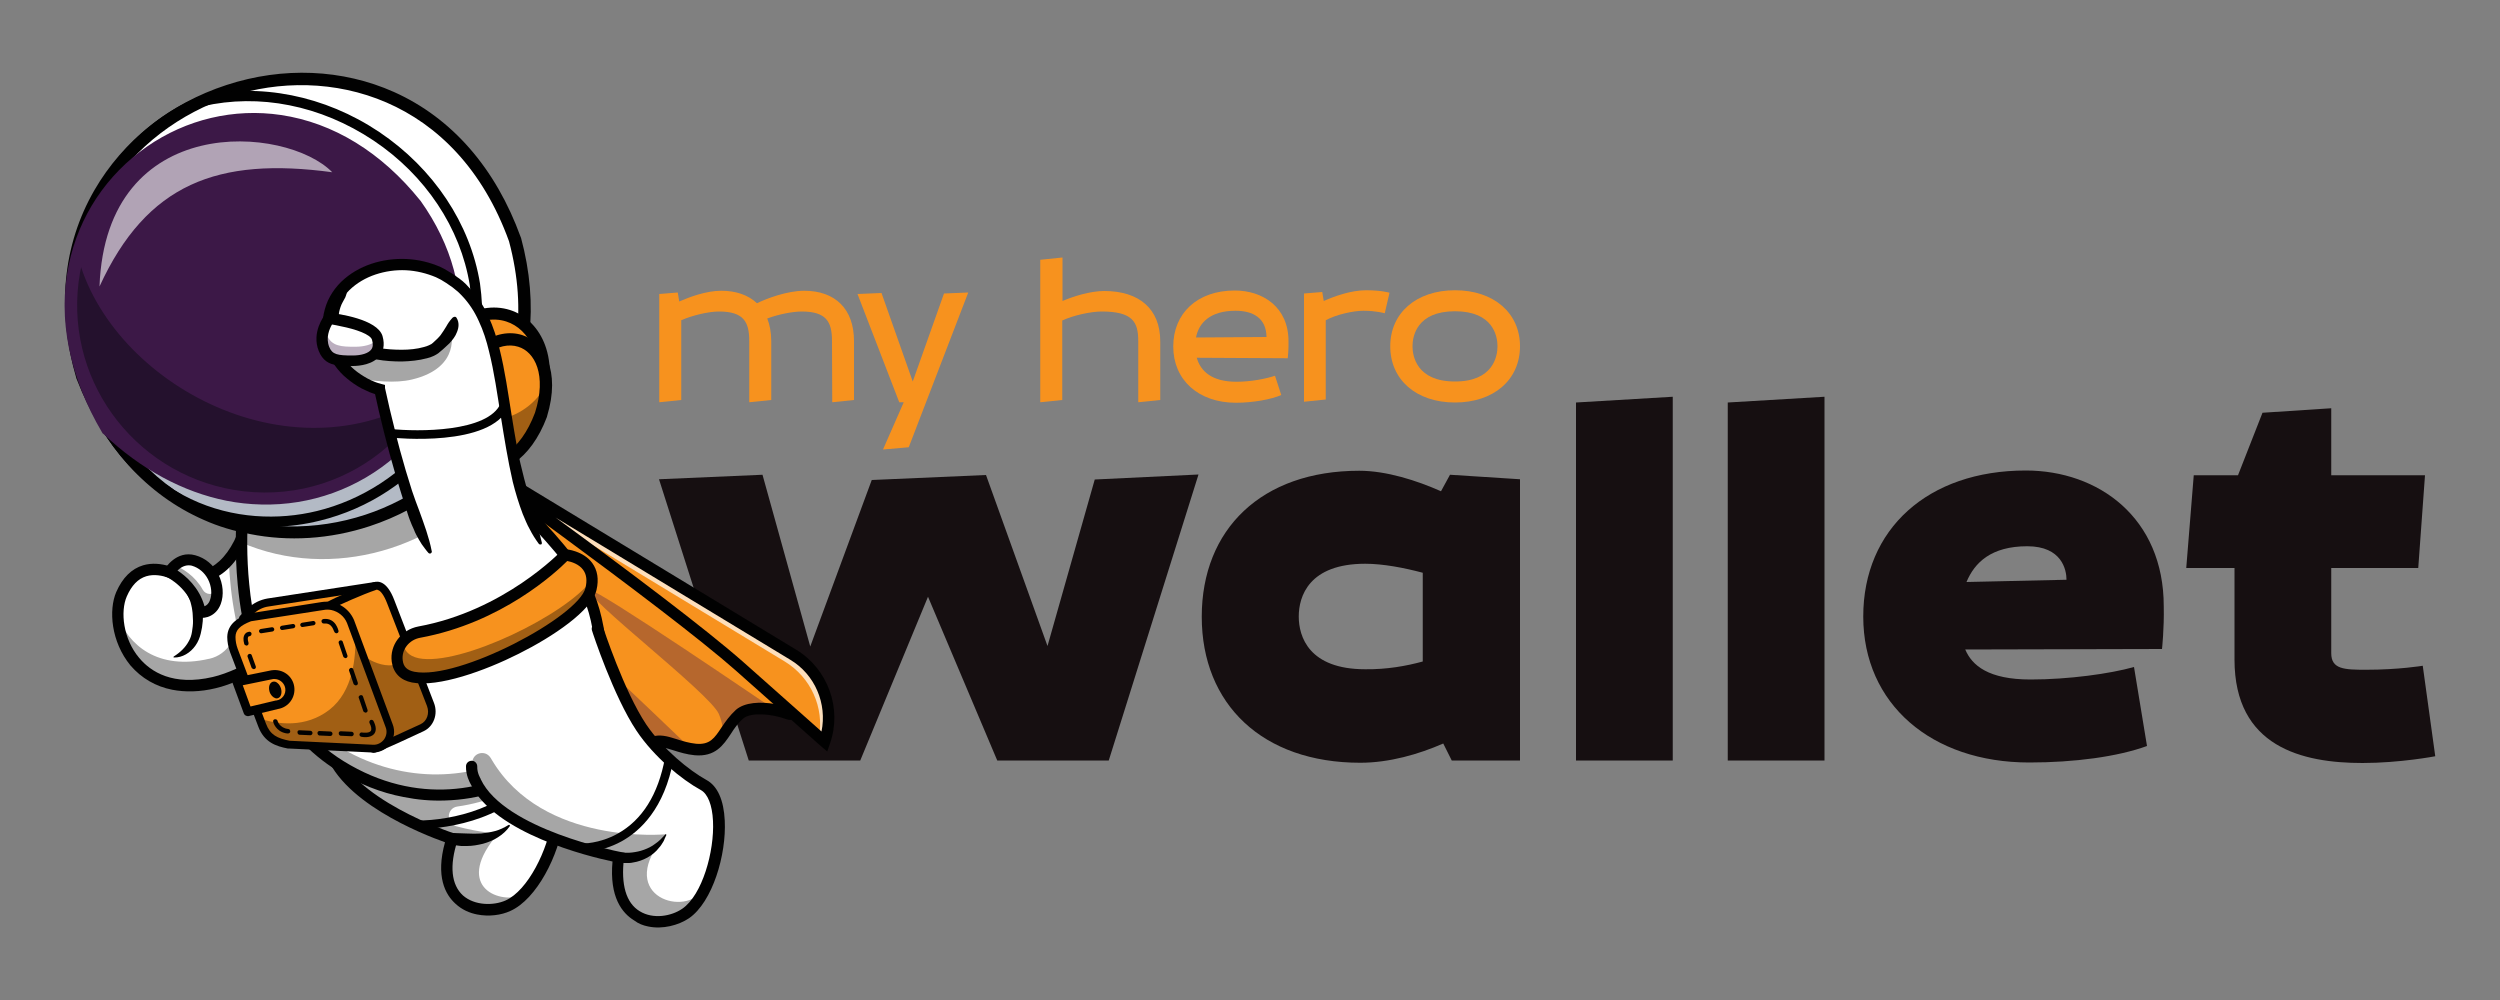 <?xml version="1.0" encoding="utf-8"?>
<!-- Generator: Adobe Illustrator 26.2.1, SVG Export Plug-In . SVG Version: 6.00 Build 0)  -->
<svg version="1.1" id="Layer_1" xmlns="http://www.w3.org/2000/svg" xmlns:xlink="http://www.w3.org/1999/xlink" x="0px" y="0px"
	 viewBox="0 0 1000 400" style="enable-background:new 0 0 1000 400;" xml:space="preserve">
<rect x="0" y="0" width="1000" height="400" fill="#808080" stroke="none"/>
<style type="text/css">
	.st0{fill:#F7921E;}
	.st1{fill:url(#SVGID_1_);}
	.st2{fill:url(#SVGID_00000085252828839634273020000004537140850622944648_);}
	.st3{fill:url(#SVGID_00000157310562415320970670000017874271873043973038_);}
	.st4{fill:url(#SVGID_00000170275438275970398950000001568853839134984101_);}
	.st5{fill:url(#SVGID_00000066488237308670501150000004892989513977325976_);}
	.st6{fill:url(#SVGID_00000030482871628725054720000004740289975696358843_);}
	.st7{opacity:0.35;}
	.st8{fill:#3C1847;}
	.st9{fill:#010101;}
	.st10{opacity:0.7;}
	.st11{fill:#FFFFFF;}
	.st12{fill:#253959;}
	.st13{fill:#24112D;}
	.st14{opacity:0.6;}
</style>
<g>
	<g>
		<g>
			<g>
				<path class="st0" d="M416.2,103.9l8.8-0.9v17.4c4.2-1.8,11-4,16.7-4c14,0,22.4,7.2,22.4,20.1V160l-8.8,0.9v-24.5
					c0-7.5-2.1-11.8-14.6-11.8c-4.3,0-11.3,1.5-15.8,3.6V160l-8.8,0.9V103.9z"/>
				<path class="st0" d="M515.1,143.3l-36.4-0.2c1.5,5.3,5.9,9.6,15.9,9.6c5.8,0,11.8-1.2,15.4-2.4l2.5,7.7
					c-3.8,1.7-11.2,3.1-18.1,3.1c-15,0-25.1-9.1-25.1-22.5c0-13.3,9.6-22.4,24.6-22.4c11.2,0,21.5,6.6,21.5,20.3
					C515.5,139.7,515.1,143.3,515.1,143.3z M478.4,135l28.2-0.2c-0.1-7.6-5.4-10.5-12.4-10.5C484,124.3,479.5,129.2,478.4,135z"/>
				<path class="st0" d="M555.8,117.1l-1.9,8.2c0,0-3.5-1-8.5-1c-4.2,0-11.2,1.6-15.1,3.8v31.7l-8.7,0.9v-43.3l7.3-0.6l0.6,3.6
					c4-1.8,10.8-4.3,16.9-4.3C552.7,116.1,555.8,117.1,555.8,117.1z"/>
				<path class="st0" d="M556.1,138.5c0-13.3,10.4-22.4,25.9-22.4c15.5,0,26,9.1,26,22.4c0,13.4-10.5,22.5-26,22.5
					C566.5,161,556.1,151.9,556.1,138.5z M565,138.5c0,4,1.7,14.1,17,14.1s17-10.1,17-14.1c0-4-1.7-14-17-14S565,134.5,565,138.5z"
					/>
			</g>
			<g>
				<path class="st0" d="M332.8,136.4c0-7.5-2.1-11.8-12.1-11.8c-3.6,0-9.3,1.1-13.8,2.8c1,2.5,1.6,5.6,1.6,9V160l-8.8,0.9v-24.5
					c0-7.5-2.1-11.8-12.1-11.8c-4.1,0-10.6,1.5-15.1,3.5V160l-8.8,0.9v-43.3l7.4-0.6l0.6,3.6c4.1-1.8,10.8-4.3,16.8-4.3
					c5.9,0,10.8,1.7,14.3,5c3.8-1.9,12.1-5,18.9-5c12.3,0,19.9,7.2,19.9,20.1V160l-8.7,0.9L332.8,136.4z"/>
				<path class="st0" d="M387.3,117l-23.8,61.9l-10.3,0.9l8.3-18.9h-1.8l-16.7-43.3l9.6-0.4l12.5,35.4l12.5-35.2L387.3,117z"/>
			</g>
		</g>
		<g>
			<radialGradient id="SVGID_1_" cx="371.499" cy="247.004" r="86.337" gradientUnits="userSpaceOnUse">
				<stop  offset="0.574" style="stop-color:#160F11"/>
				<stop  offset="0.798" style="stop-color:#160F11"/>
				<stop  offset="1" style="stop-color:#160F11"/>
			</radialGradient>
			<path class="st1" d="M479.4,189.8l-35.9,114.4h-44.6l-27.7-65.5l-27.1,65.5h-44.6l-35.9-112.5l41.4-1.8l19.1,68.7l24.6-66.6
				l45.7-2l24.6,68.4l18.9-66.6L479.4,189.8z"/>
			
				<radialGradient id="SVGID_00000077295793842449917480000010002137671725780112_" cx="544.335" cy="246.663" r="61.102" gradientUnits="userSpaceOnUse">
				<stop  offset="0.574" style="stop-color:#160F11"/>
				<stop  offset="0.798" style="stop-color:#160F11"/>
				<stop  offset="1" style="stop-color:#160F11"/>
			</radialGradient>
			<path style="fill:url(#SVGID_00000077295793842449917480000010002137671725780112_);" d="M577.3,297.4
				c-9.8,4.3-21.6,7.7-33.2,7.7c-39.1,0-63.4-23.4-63.4-58.4s23.9-58.4,63-58.4c10.9,0,23,3.9,32.7,8.2l3.6-6.6l28,1.8v112.5h-27.3
				L577.3,297.4z M569.1,264.6v-35.5c-7.5-2-15.9-3.6-23-3.6c-22.5,0-26.6,13-26.6,21.1s4.1,21.1,26.6,21.1
				C554.8,267.8,562.5,266.4,569.1,264.6z"/>
			
				<radialGradient id="SVGID_00000153680278485035876320000015536725646872599735_" cx="649.714" cy="231.446" r="53.219" gradientUnits="userSpaceOnUse">
				<stop  offset="0.574" style="stop-color:#160F11"/>
				<stop  offset="0.798" style="stop-color:#160F11"/>
				<stop  offset="1" style="stop-color:#160F11"/>
			</radialGradient>
			<path style="fill:url(#SVGID_00000153680278485035876320000015536725646872599735_);" d="M630.4,161l38.7-2.3v145.5h-38.7V161z"
				/>
			
				<radialGradient id="SVGID_00000074430959968734851390000014477861103243842733_" cx="710.418" cy="231.446" r="53.219" gradientUnits="userSpaceOnUse">
				<stop  offset="0.574" style="stop-color:#160F11"/>
				<stop  offset="0.798" style="stop-color:#160F11"/>
				<stop  offset="1" style="stop-color:#160F11"/>
			</radialGradient>
			<path style="fill:url(#SVGID_00000074430959968734851390000014477861103243842733_);" d="M691.1,161l38.7-2.3v145.5h-38.7V161z"
				/>
			
				<radialGradient id="SVGID_00000173160616303487829450000006190239802235958693_" cx="805.567" cy="246.663" r="59.29" gradientUnits="userSpaceOnUse">
				<stop  offset="0.574" style="stop-color:#160F11"/>
				<stop  offset="0.798" style="stop-color:#160F11"/>
				<stop  offset="1" style="stop-color:#160F11"/>
			</radialGradient>
			<path style="fill:url(#SVGID_00000173160616303487829450000006190239802235958693_);" d="M864.8,259.6l-78.7,0.2
				c2.7,6.4,9.3,12,26.1,12c15.2,0,31.8-2.3,41.4-5l5.2,31.6c-11.8,4.3-29.1,6.6-47.1,6.6c-39.1,0-66.4-23.4-66.4-58.4
				s25.9-58.4,65-58.4c29.1,0,55.2,18.9,55.2,54.3C865.7,251.4,864.8,259.6,864.8,259.6z M786.6,232.8l40-0.9
				c0-3.9-1.8-13.4-15.7-13.4C796.4,218.5,789.8,225.1,786.6,232.8z"/>
			
				<radialGradient id="SVGID_00000172403316704709903750000007159133560677664179_" cx="924.292" cy="234.159" r="61.283" gradientUnits="userSpaceOnUse">
				<stop  offset="0.574" style="stop-color:#160F11"/>
				<stop  offset="0.798" style="stop-color:#160F11"/>
				<stop  offset="1" style="stop-color:#160F11"/>
			</radialGradient>
			<path style="fill:url(#SVGID_00000172403316704709903750000007159133560677664179_);" d="M895.2,190.1l9.8-25l27.5-1.8v26.8H970
				l-2.7,37.1h-34.8v34.1c0,6.4,5.2,6.6,13.9,6.6c13.2,0,22.7-1.6,22.7-1.6l5,36.2c0,0-14.1,2.7-29.1,2.7
				c-24.1,0-51.2-6.4-51.2-41.4v-36.6h-19.3l3-37.1H895.2z"/>
		</g>
	</g>
	<g>
		<g>
			<g>
				<path class="st0" d="M315.5,285.5c-1.7-0.6-3.5-1.1-5.4-1.5l0,0c-5.4-1-11.2-0.9-14.2,1.6c-3.1,2.7-4.9,6-6.9,8.8
					c-2.4,3.3-5.1,5.8-10.8,5.3c-0.6-0.1-1.2-0.1-1.8-0.2c-8.6-1.4-14.8-7.1-18.9,2l-19.9-38.8l-34.4-66.9l84.5,57.2l28,31.5
					C316.5,285.3,316.4,285.8,315.5,285.5z"/>
			</g>
		</g>
		<g class="st7">
			<g>
				<path class="st8" d="M310.1,284c-5.4-1-11.2-0.9-14.2,1.6c-3.1,2.7-4.9,6-6.9,8.8c0.3-2.3,0.1-5.2-1.5-8.9
					c-3.9-8.5-54.6-47.1-51.3-49.3C238.3,235,309,283.3,310.1,284z"/>
			</g>
		</g>
		<g class="st7">
			<g>
				<path class="st8" d="M276.4,299.5c-8.6-1.4-14.8-7.1-18.9,2l-19.9-38.8C253.7,277.7,271.8,295.1,276.4,299.5z"/>
			</g>
		</g>
		<g>
			<g>
				<path class="st8" d="M202.6,195.1l85.3,57.8l28,31.5c0.5,0.4,0.7,0.8,0.6,1.1c-0.1,0.2-0.4,0.4-1,0.1
					c-6.5-2.4-15.5-3.2-19.3,0.1c-2.3,2-3.9,4.3-5.4,6.6c-2.9,4.4-5.5,8.2-12.5,7.6c-3-0.2-5.7-1.1-8.1-1.9c-5.4-1.7-9.4-3-12.3,3.5
					l-0.2,0.5L202.6,195.1z M270.2,297.7c2.4,0.8,5.1,1.6,8,1.9c6.8,0.5,9.2-3.1,12.1-7.4c1.5-2.3,3.1-4.6,5.5-6.7
					c3.9-3.4,13.1-2.6,19.8-0.2c0.1,0,0.2,0.1,0.3,0.1c0.1,0,0.1,0,0.2,0c0-0.1-0.1-0.3-0.5-0.5l-28-31.5l-83.7-56.7L257.5,301
					c2.2-4.6,5.1-5.2,8.5-4.5C267.3,296.7,268.7,297.2,270.2,297.7z"/>
			</g>
		</g>
		<g>
			<g>
				<path class="st9" d="M197.1,189l91.9,62.3l0.2,0.2l28,31.6c1.5,1.3,1.4,2.7,0.9,3.6c-0.5,0.9-1.7,1.7-3.5,1
					c-5.9-2.2-14.2-2.9-17.3-0.3c-2.1,1.8-3.6,4-5,6.2c-3,4.5-6.2,9.2-14.4,8.5c-3.2-0.3-6.1-1.2-8.6-2c-5.8-1.8-7.7-2.2-9.8,2.4
					l-1.9,4.3L197.1,189z M270.8,295.7c2.4,0.8,4.9,1.5,7.6,1.8c5.6,0.5,7.4-2.3,10.2-6.5c1.5-2.3,3.3-4.8,5.8-7.1
					c3.5-3,9.7-3.3,15.5-2.3l-23.8-26.8l-76.8-52.1l48.4,94.2c2.6-2.9,5.7-3,8.8-2.4C268,294.8,269.4,295.3,270.8,295.7z
					 M315.7,284.6L315.7,284.6L315.7,284.6z"/>
			</g>
		</g>
		<g>
			<g>
				<path class="st0" d="M175.9,176.1l141.4,85.7c11.9,7.2,17.1,21.7,12.5,34.8v0c0,0-19.5-17.4-34-30.2
					C267.5,241.5,175.9,176.1,175.9,176.1z"/>
			</g>
		</g>
		<g class="st10">
			<g>
				<path class="st11" d="M329.8,296.7c0,0-0.8-0.7-2.2-1.9c2.1-11.8-3.2-23.8-13.7-30.2l-97.5-59.1c-22.1-16.2-39.8-28.8-40.5-29.3
					l141.4,85.7C329.2,269.1,334.4,283.6,329.8,296.7z"/>
			</g>
		</g>
		<g>
			<g>
				<path class="st9" d="M328.3,298.4c-0.2-0.2-19.7-17.5-34-30.2c-27.9-24.7-118.8-89.6-119.7-90.2l2.5-3.8l141.4,85.7
					c12.7,7.7,18.4,23.5,13.5,37.5l-1.1,3.2L328.3,298.4z M297.3,264.8c11.1,9.9,25.4,22.5,31.3,27.8c2.3-11.1-2.6-22.8-12.5-28.7
					l-93.9-56.9C249.8,227.1,282.4,251.6,297.3,264.8z"/>
			</g>
		</g>
		<g>
			<g>
				<path class="st11" d="M203.2,362.4c-10.7,4.8-30.9-0.1-22.3-26.8c0,0-19.2-6.2-33.7-17.1c-7.2-5.4-13.3-12-15.3-19.6l55.4-55.4
					c0,0,5.8,27.6,12.3,42.7c3.7,8.6,10,17.1,15.8,22.9c1.6,1.6,3.1,3,4.5,4.1C229.9,321.2,217.8,355.9,203.2,362.4z"/>
			</g>
		</g>
		<g class="st7">
			<g>
				<path class="st9" d="M209.1,358.2c-1.9,1.8-3.8,3.3-5.8,4.1c-10.7,4.8-30.9-0.1-22.3-26.8c0,0-19.2-6.2-33.7-17.1l0,0
					c-1.4-1.1-2.8-2.2-4.2-3.4c-0.2-0.2-0.5-0.4-0.7-0.7c-1.9-1.7-3.6-3.6-5.2-5.5c-0.1-0.2-0.2-0.3-0.4-0.5c-0.5-0.7-1-1.4-1.5-2.1
					c-0.1-0.2-0.3-0.4-0.4-0.6c-0.3-0.4-0.5-0.9-0.8-1.3c-0.1-0.2-0.2-0.4-0.3-0.6c-0.2-0.5-0.5-0.9-0.7-1.4
					c-0.1-0.2-0.2-0.4-0.3-0.6c-0.1-0.2-0.2-0.5-0.3-0.7c-0.1-0.2-0.2-0.5-0.2-0.7c-0.1-0.2-0.1-0.3-0.2-0.5c0-0.1-0.1-0.2-0.1-0.4
					c-0.1-0.2-0.1-0.4-0.2-0.5l55.4-55.4c0,0,0,0,0,0c0,0,0,0,0,0c0,0,0,0.1,0,0.1c0.1,0.3,0.2,0.9,0.4,1.9
					c1.5,6.7,6.4,28,11.8,40.7c3.7,8.6,10,17.1,15.8,22.9c-9,7-20.1,11.8-32.2,13.5c-4.4,0.6-4.7,6.8-0.5,7.9
					c9.6,2.6,16.8,2.9,16.8,2.9C181.7,353.7,198.2,361.8,209.1,358.2z"/>
			</g>
		</g>
		<g>
			<g>
				<path class="st9" d="M190.9,365.8c4.6,0.9,9.5,0.3,13.2-1.4c10.6-4.7,19.5-22.4,21.3-36.1c1-8.1-0.4-14-4.2-17
					c-6.1-4.9-14.9-15.2-19.6-26.1c-6.4-14.7-12.1-42-12.1-42.3c-0.3-1.2-1.5-2-2.7-1.8c-1.2,0.3-2,1.5-1.8,2.7
					c0.2,1.1,5.9,28,12.4,43.2c5,11.6,14.3,22.5,20.9,27.8c2.4,2,3.4,6.6,2.5,12.9c-1.6,12.1-9.6,28.5-18.6,32.5
					c-4.8,2.1-12.3,2.1-17-2c-4.7-4.3-5.5-11.9-2.2-22l0.7-2.2l-2.2-0.7c-0.4-0.1-41.9-13.8-47.5-35.1c-0.3-1.2-1.6-1.9-2.8-1.6
					c-1.2,0.3-1.9,1.6-1.6,2.8c5.5,21,39.4,34.3,48.4,37.5c-3.8,13.7,0.1,20.9,4.2,24.6C184.8,363.9,187.8,365.2,190.9,365.8z"/>
			</g>
		</g>
		<g>
			<g>
				<path class="st9" d="M166.5,331.6c0.1,0,0.2,0,0.3,0c12.9,0.1,39.6-4.6,48.7-23.2c0.4-0.8,0.1-1.9-0.8-2.3
					c-0.8-0.4-1.9-0.1-2.3,0.8c-7.7,15.8-31.5,21.4-45.6,21.3c-0.9,0-1.7,0.8-1.7,1.7C165.1,330.7,165.7,331.4,166.5,331.6z"/>
			</g>
		</g>
		<g>
			<g>
				<path class="st9" d="M180.3,337.7c1.2,0.3,2.2,0.5,3.3,0.6c0.5,0.1,1.1,0.1,1.6,0.1c0.5,0,1.1,0,1.6,0c2.2,0,4.3-0.4,6.4-0.9
					c2.1-0.6,4.2-1.4,6-2.6c1.9-1.2,3.5-2.7,4.7-4.4c0.1-0.2,0.1-0.4-0.1-0.5c-0.1-0.1-0.3-0.1-0.4,0l0,0c-1.8,1.1-3.5,1.9-5.3,2.4
					c-1.9,0.5-3.7,0.8-5.6,1c-1.9,0.1-3.8,0.1-5.7,0c-1,0-1.9-0.1-2.9-0.1c-0.9,0-1.9-0.1-2.8-0.1l-0.2,0c-1.3,0-2.3,1-2.4,2.2
					C178.7,336.5,179.4,337.4,180.3,337.7z"/>
			</g>
		</g>
		<g>
			<g>
				<path class="st11" d="M100.2,267.3c-5.4,2.8-10.6,4.9-14.5,5.8c-32.6,7.6-42.7-22.3-37-35.4c7.6-17.7,24.5-6.3,24.5-6.3
					c6.9,0.6,13.3-1.6,18.4-7.7c6.3-7.5,10.7-20.8,11.6-41.9c0.2-3.5,0.2-7.1,0.2-11l4.1,9.5l21.3,49
					C133.2,244.4,115.7,259.2,100.2,267.3z"/>
			</g>
		</g>
		<g class="st7">
			<g>
				<path class="st9" d="M129.2,237.6c-0.1,0.3-0.1,0.5-0.2,0.8c0,0,0,0.1,0,0.1c-0.1,0.2-0.1,0.5-0.2,0.7c0,0,0,0.1,0,0.1
					c-0.1,0.2-0.1,0.5-0.2,0.7c-0.1,0.2-0.1,0.4-0.2,0.6c0,0.1-0.1,0.2-0.1,0.3c-0.3,0.7-0.6,1.5-1,2.2c-0.1,0.3-0.3,0.5-0.4,0.8
					c0,0,0,0,0,0c-0.1,0.2-0.2,0.5-0.4,0.7c0,0-0.1,0.1-0.1,0.1c-0.1,0.2-0.3,0.5-0.4,0.7c-0.2,0.3-0.3,0.5-0.5,0.8
					c-0.1,0.1-0.2,0.2-0.2,0.4c-0.2,0.3-0.3,0.5-0.5,0.8c0,0,0,0.1-0.1,0.1c-0.1,0.2-0.2,0.3-0.3,0.5c-0.2,0.3-0.4,0.5-0.6,0.8
					c-0.1,0.2-0.2,0.3-0.4,0.5c-0.4,0.5-0.8,1-1.3,1.6c-0.2,0.2-0.4,0.4-0.6,0.6c-1.2,1.4-2.6,2.7-4,4c-0.2,0.2-0.3,0.3-0.5,0.5
					c-0.2,0.2-0.3,0.3-0.5,0.5c-0.4,0.3-0.7,0.6-1.1,0.9c-0.3,0.3-0.7,0.6-1,0.9c-0.9,0.8-1.9,1.5-2.9,2.2c-0.2,0.1-0.4,0.3-0.6,0.4
					c-2.2,1.6-4.4,3-6.7,4.3c-0.3,0.2-0.6,0.3-0.9,0.5c-0.1,0-0.1,0.1-0.2,0.1c-0.4,0.2-0.8,0.5-1.2,0.7c-0.6,0.3-1.2,0.6-1.8,1
					c-5.4,2.8-10.6,4.9-14.5,5.8c-26.7,6.2-38.3-12.7-38.5-26.9c4.2,11.5,15.9,21.9,36.6,17.1c0,0,0.1,0,0.1,0
					c7.3-1.7,11.8-9,10.4-16.3c-1.6-8-2.4-15.8-2.7-23.2c6.3-7.5,10.7-20.8,11.6-41.9l4.3-1.6l20,45.9l1.3,3.1
					C129.7,232.1,129.8,234.8,129.2,237.6z"/>
			</g>
		</g>
		<g>
			<g>
				<path class="st9" d="M68.9,275.9c5.2,1,11.1,0.9,17.3-0.6c11.8-2.7,33.5-14.6,42-29c3.6-6,4.5-12,2.9-17.6
					c-0.3-1.2-1.6-1.9-2.8-1.6c-1.2,0.3-1.9,1.6-1.6,2.8c1.3,4.4,0.4,9.1-2.5,14c-7.5,12.8-27.8,24.3-39.1,26.9
					c-15.9,3.7-24.8-2.1-29.4-7.6c-6.5-7.7-7.6-18.6-5-24.6c1.9-4.4,4.5-7.1,7.8-8.1c6.3-1.9,13.3,2.7,13.3,2.8l0.5,0.3l0.6,0.1
					c6.9,0.6,13-1.4,18-5.9c10-9.2,15-28.4,14.8-56.9c0-1.3-1-2.3-2.3-2.3c-1.3,0-2.3,1-2.3,2.3c0.2,26.8-4.4,45.3-13.3,53.5
					c-3.9,3.6-8.5,5.2-13.9,4.8c-2-1.2-9.4-5.2-16.6-3.1c-4.7,1.4-8.3,5-10.8,10.7c-3.1,7.2-2.1,19.9,5.7,29.4
					C56.6,271.3,62.3,274.6,68.9,275.9z"/>
			</g>
		</g>
		<g>
			<g>
				<path class="st11" d="M192.3,316.1c-17.4,4.2-37.4,1.9-56.1-9.7c-33.3-20.6-39.7-61.2-39.7-89.5c0-17.8,2.6-30.7,2.6-30.7
					l89.9-33.1c1.4,15.4,5.3,26.6,10.4,35.6c9.7,17.3,23.7,26.6,32.5,42.2c3.1,5.5,5.6,11.7,7,19.3c0.1,0.3,0.1,0.6,0.2,0.8
					c0.4,2.5,0.7,5,0.8,7.4C241.2,286.6,220,309.5,192.3,316.1z"/>
			</g>
		</g>
		<g class="st7">
			<g>
				<path class="st9" d="M136.3,306.4c-24-14.8-34-40-37.7-63.4c4.7,20.9,15,42.1,36.2,55.2c49.7,30.7,109.2-4.2,103.4-52.1
					c0.4,1.6,0.8,3.3,1.1,5.1C248,300.7,187.1,337.8,136.3,306.4z"/>
			</g>
		</g>
		<g>
			<g>
				<path class="st9" d="M135.1,308.4c-22.8-14.1-36.7-39.8-40-74.4c-2.5-25.9,1.7-47.3,1.8-48.2l0.2-1.3l93.9-34.6l0.3,3
					c2.7,29.9,15,43.5,26.9,56.6c10.1,11.2,19.7,21.8,23.2,41.2c4,22.4-5.5,43.9-25.4,57.4c-11.1,7.5-24.2,11.7-38,12.1
					c-5.6,0.2-11.1-0.3-16.6-1.4C152.3,317.1,143.4,313.5,135.1,308.4z M101.2,188c-0.8,4.9-3.7,23.9-1.5,45.7
					c2.2,23,10.6,54,37.8,70.8c29.3,18.1,58.5,11.8,76-0.1c18.4-12.5,27.1-32.2,23.5-52.8c-3.2-18.1-12.4-28.2-22.1-38.9
					c-12-13.3-24.4-27-27.7-56.3L101.2,188z"/>
			</g>
		</g>
		<g class="st7">
			<g>
				<path class="st9" d="M199.4,188.8c-23.1,30.9-66.9,43.8-102.9,28.2c0-17.8,2.6-30.7,2.6-30.7l89.9-33.1
					C190.5,168.6,194.4,179.8,199.4,188.8z"/>
			</g>
		</g>
		<g class="st7">
			<g>
				<path class="st8" d="M183.4,186.2c-11.7-3.2-17.1-19.4-11.5-35.3c3.7,18.6,27.7-5.6,30.7-13.4
					C231.2,151.8,204.6,192.5,183.4,186.2z"/>
			</g>
		</g>
		<g class="st10">
			<g>
				<path class="st11" d="M167.4,134.3c-7.9,14.9-25,6.2-20.3-7.8C153.9,109.1,174.2,119.1,167.4,134.3z"/>
			</g>
		</g>
		<g>
			<g>
				<g>
					<path class="st11" d="M33,150.9C76.9,264,236.3,208.7,205.9,95.7C163.7-21.2-0.9,36.2,33,150.9z"/>
				</g>
			</g>
			<g>
				<g>
					<path class="st11" d="M33,150.9C76.9,264,236.3,208.7,205.9,95.7C163.7-21.2-0.9,36.2,33,150.9z"/>
				</g>
			</g>
			<g>
				<g>
					<path class="st11" d="M33,150.9C76.9,264,236.3,208.7,205.9,95.7C163.7-21.2-0.9,36.2,33,150.9z"/>
				</g>
			</g>
			<g>
				<g>
					<path class="st8" d="M81.9,207.4c-22.7-9.9-40.2-29.3-50.5-55.9l0-0.1c-8-27.2-5.6-53.1,7-75c11.3-19.5,29.9-34.3,52.4-41.7
						c22.5-7.4,46.1-6.4,66.5,2.7c23,10.3,40.4,30.3,50.3,57.7l0,0.1c7.2,26.8,4.3,52.3-8.3,73.7c-11.3,19.1-29.7,33.7-51.8,40.9
						c-15.8,5.2-32.1,6.2-47.6,3.1C93.7,211.8,87.7,209.9,81.9,207.4z M91.9,38C52.2,51,17.3,91.7,34.6,150.3
						c22.1,56.9,72,69.3,111.7,56.3c38.7-12.7,73.4-52.6,57.9-110.3C183.1,37.8,131.2,25.1,91.9,38z M33,150.9L33,150.9L33,150.9z"
						/>
				</g>
			</g>
			<g class="st7">
				<g>
					<path class="st12" d="M33,150.9c36.2,98.4,174.3,72.6,176.9-28.1c-11.3,30.9-22.5,30.3-42.1,43.7
						C107.3,211,32.9,158.2,33.5,92.1C26.7,111.4,26.8,132.1,33,150.9z"/>
				</g>
			</g>
			<g>
				<g>
					<path class="st9" d="M81.6,208c-22.9-10-40.5-29.5-50.9-56.3l-0.1-0.2C22.6,124.2,25,98.1,37.8,76c11.4-19.7,30.1-34.6,52.8-42
						c22.6-7.4,46.4-6.4,67,2.8c23.2,10.4,40.7,30.5,50.7,58.1l0.1,0.2c7.3,27,4.3,52.7-8.4,74.2c-11.4,19.3-30,33.9-52.2,41.2
						c-15.9,5.2-32.4,6.2-47.9,3.1C93.5,212.4,87.4,210.6,81.6,208z M92.1,38.6C52.7,51.6,18.2,91.9,35.3,150.1
						c22,56.4,71.5,68.7,110.8,55.8c38.4-12.6,72.8-52.2,57.5-109.4C182.6,38.5,131.1,25.8,92.1,38.6z M33,150.9L33,150.9L33,150.9z
						"/>
				</g>
			</g>
			<g>
				<g>
					<path class="st8" d="M43.1,171.8c77.5,73.2,177.3-14,123.1-90.1C100.4,0.3-12,78.4,43.1,171.8z"/>
				</g>
			</g>
			<g>
				<g>
					<path class="st13" d="M31.7,104.5C10,198.4,142.5,236.7,176.5,154.2C122,195,46.6,155.7,31.7,104.5z"/>
				</g>
			</g>
			<g>
				<g>
					<path class="st9" d="M72.5,202.2c-18.7-9.7-33-27.2-41.4-50.7l0,0c-7-20-6.2-43.6,2.3-64.7c9-22.3,25.4-39.4,46.3-48.2l0.3-0.1
						c23.8-5.5,49.9-0.3,71.7,14.3c21.7,14.6,36.4,36.6,40.3,60.6c3.2,23.2-2.1,44.8-15.2,62.5c-11.9,16.1-29.3,27.6-49,32.4
						c-11.8,2.9-23.9,3.2-35.3,0.9C85.6,207.9,78.8,205.5,72.5,202.2z M81.1,42.5C37.4,61,21.9,113.1,34.9,150.2
						c18.7,52,61.2,61.7,91.9,54.2c35.3-8.6,67.7-42.5,61.1-90.4c-3.7-22.8-17.7-43.9-38.5-57.8c-10.5-7-22-11.8-33.7-14.1
						C104.2,39.8,92.4,39.9,81.1,42.5z M33,150.9L33,150.9L33,150.9z"/>
				</g>
			</g>
			<g>
				<g>
					<path class="st8" d="M41.4,173.6l-0.3-0.2l-0.2-0.3c-13.2-22.4-17.9-45.7-13.4-67.2c4-19.3,15.1-36,31.2-47.2
						C74.5,47.7,93.6,43.2,112.4,46c20.9,3.1,40.2,14.9,55.7,34.2l0.1,0.1c12.6,17.7,17.9,37.3,15.2,56.5
						c-2.4,17.4-11.4,33.6-25.1,45.6c-14.9,13-34,19.9-53.8,19.4c-4.7-0.1-9.3-0.6-13.9-1.5C73.2,196.8,56.4,187.8,41.4,173.6z
						 M61.5,62.6c-15.4,10.6-27.4,28.5-30.1,50.5c-5,41.2,24.7,78.5,65.9,83.4c22.3,2.6,42.9-4.9,57.6-17.8
						c23.7-20.6,35.7-58.2,9.2-95.5C131.4,42.6,89,43.6,61.5,62.6z M43.1,171.8L43.1,171.8L43.1,171.8z"/>
				</g>
			</g>
			<g>
				<g>
					<path class="st0" d="M215.3,163.2c-15.1,40.1-56.5,28.4-46-11.3C183.6,109.3,227.9,121.8,215.3,163.2z"/>
				</g>
			</g>
			<g>
				<g>
					<path class="st9" d="M181.1,189.5c-11.1-3.6-19.8-16.8-14.1-38.3l0-0.1c3.6-10.6,9.2-18.8,16.4-23.6c6.5-4.3,14-5.6,20.6-3.5
						c11.3,3.6,20.4,17.6,13.6,39.9l-0.1,0.1c-8,21.3-22.9,28.3-34.3,26C182.6,189.9,181.8,189.7,181.1,189.5z M202.5,128.6
						c-10.2-3.3-24.1,3.9-30.8,23.9c-4.8,18.4,2,29.5,10.9,32.3c9.4,3,23-2.7,30.4-22.4C218.8,143.3,211.6,131.5,202.5,128.6z"/>
				</g>
			</g>
			<g>
				<g>
					<path class="st0" d="M216.5,165.8c-12.2,32.5-43.4,24.2-34.9-7.9C193,123,226.9,132,216.5,165.8z"/>
				</g>
			</g>
			<g>
				<g>
					<path class="st9" d="M189.6,188.2c-8.5-2.7-15.1-13.3-10.4-30.9l0-0.1c6.4-19.4,19.7-26.3,29.6-23.2c8.8,2.8,15.6,14.2,10,32.6
						l0,0.1c-6.7,17.8-18.6,23.7-27.5,21.9C190.7,188.5,190.2,188.4,189.6,188.2z M207.3,138.7c-7.6-2.4-18.1,3.7-23.5,20
						c-3.8,14.4,0.9,22.9,7.2,24.9c6.9,2.2,17-2.6,23-18.5C218.8,149.9,213.9,140.7,207.3,138.7z"/>
				</g>
			</g>
			<g class="st14">
				<g>
					<path class="st11" d="M39.8,114.6c2.6-70.3,74.8-64.5,93.1-45.7C87.2,62.7,58.7,73.4,39.8,114.6z"/>
				</g>
			</g>
			<g class="st7">
				<g>
					<path class="st9" d="M178.3,165.2c0.4-4.9,2.1-9.6,4.7-13.8c1.3,23.9,26.2,18.7,34.9,3.5C215.9,189.5,178.5,198.1,178.3,165.2z
						"/>
				</g>
			</g>
		</g>
		<g>
			<g>
				<path class="st9" d="M71.7,233.2c0.1,0.1,0.4,0.4,0.6,0.6c0.2,0.3,0.4,0.5,0.6,0.8c0.2,0.3,0.4,0.5,0.6,0.8
					c0.2,0.3,0.4,0.6,0.6,0.9c0.7,1.2,1.3,2.4,1.8,3.7c0.3,0.6,0.4,1.3,0.6,2c0.2,0.7,0.3,1.4,0.4,2.1c0.1,0.7,0.2,1.4,0.2,2.1
					c0,0.7,0.1,1.4,0.1,2.1c0,0.7,0,1.4-0.1,2.2c-0.1,0.7-0.2,1.4-0.3,2.2c-0.2,1.3-0.6,2.6-1.3,3.8c-1.3,2.4-3.3,4.4-6,6.1l0,0
					c-0.1,0.1-0.1,0.2-0.1,0.3c0,0.1,0.1,0.1,0.2,0.1c3.3,0.1,6.6-1.9,8.6-4.8c1-1.4,1.7-3.1,2.1-4.8c0.2-0.8,0.3-1.6,0.5-2.4
					c0.1-0.8,0.2-1.6,0.3-2.5c0.3-3.3,0-6.7-1.1-10c-0.5-1.6-1.3-3.2-2.1-4.7c-0.2-0.4-0.4-0.7-0.7-1.1c-0.2-0.4-0.5-0.7-0.8-1
					c-0.3-0.3-0.6-0.7-0.9-1c-0.3-0.3-0.6-0.6-1-1c-0.9-0.8-2.4-0.7-3.2,0.2c-0.8,0.9-0.7,2.3,0.1,3.1L71.7,233.2z"/>
			</g>
		</g>
		<g>
			<g>
				<path class="st11" d="M67.6,228.8c0,0,10.4,4.8,12.4,16.1c0,0,4.3,0.6,6.1-4.1c2.1-5.4-0.8-14.5-8.7-16.6
					C71.4,222.5,67.6,228.8,67.6,228.8z"/>
			</g>
		</g>
		<g class="st7">
			<g>
				<path class="st9" d="M86.1,240.8c-1.8,4.7-6.1,4.1-6.1,4.1c-2-11.3-12.4-16.1-12.4-16.1s0.8-1.4,2.3-2.7
					c3.1,1.3,8.1,4.2,11.2,9.8c1.2,2.1,4.2,2.3,5.5,0.3c0,0,0,0,0-0.1C86.9,237.8,86.7,239.4,86.1,240.8z"/>
			</g>
		</g>
		<g>
			<g>
				<path class="st9" d="M77.9,245.3c-1.8-9.9-11-14.4-11.2-14.5l-2.2-1l1.3-2.1c0.2-0.3,4.7-7.7,12.3-5.6c4,1.1,7.3,3.8,9.2,7.6
					c2,3.8,2.3,8.4,1,11.9c-1.9,5-6.3,5.8-8.4,5.5l-1.6-0.2L77.9,245.3z M71,228.2c3.2,2.1,8.7,6.7,10.8,14.3c0.8-0.3,1.7-1,2.2-2.5
					c0.9-2.3,0.6-5.6-0.8-8.3c-1.4-2.7-3.7-4.6-6.4-5.4c-0.1,0-0.3-0.1-0.4-0.1C74.1,225.8,72.2,227,71,228.2z"/>
			</g>
		</g>
		<g>
			<g>
				<path class="st11" d="M216.1,217.2l-43.7,3.9c-10.9-20.8-20.2-65.2-20.2-65.2s-4.8-1.1-9.8-4.7c-3.7-2.7-7.5-6.7-9.5-12.5
					c-0.6-1.9-1.1-3.9-1.3-6.2c-1.9-22.2,25.8-33,45.5-22.7C208,126,195.2,172.9,216.1,217.2z"/>
			</g>
		</g>
		<g class="st7">
			<g>
				<path class="st9" d="M164.8,151.8c-6.6,1.6-15.4,0.7-22.5-0.6c-3.7-2.7-7.5-6.7-9.5-12.5c11.4,2.9,40.7,8.5,47.5-6.5
					C180.3,132.2,184.9,147,164.8,151.8z"/>
			</g>
		</g>
		<g>
			<g>
				<path class="st9" d="M216.7,216.9c-0.5-2.2-1.1-4.3-1.7-6.4c-0.6-2.1-1.2-4.2-1.8-6.3c-1.2-4.2-2.4-8.4-3.5-12.6
					c-1.1-4.2-2.1-8.5-2.9-12.8c-0.8-4.3-1.5-8.7-2.2-13c-1.4-8.7-2.6-17.5-4.8-26.3c-1.1-4.4-2.5-8.7-4.4-12.9
					c-1.9-4.2-4.5-8.2-7.8-11.6l-1.2-1.3c-0.4-0.4-0.9-0.8-1.3-1.2l-1.4-1.1c-0.5-0.3-1-0.7-1.4-1c-0.5-0.3-1-0.7-1.5-1l-1.5-0.9
					c-0.5-0.3-1-0.6-1.5-0.9l-1.6-0.8c-4.3-1.9-9-3-13.7-3.2c-4.7-0.2-9.4,0.4-13.9,1.9c-4.5,1.5-8.7,3.9-12.2,7.3
					c-1.7,1.7-3.2,3.6-4.4,5.8c-1.2,2.1-2,4.5-2.5,6.9c-0.5,2.4-0.6,4.8-0.4,7.2c0.2,2.4,0.7,4.7,1.5,7c1.6,4.6,4.5,8.7,8.2,11.7
					c1.8,1.5,3.8,2.9,5.9,4c1,0.5,2.1,1,3.2,1.5c0.5,0.2,1.1,0.4,1.7,0.6c0.6,0.2,1.1,0.4,1.8,0.5l-1.7-1.8
					c1.2,5.6,2.5,11.2,3.9,16.7c1.4,5.6,2.9,11.1,4.5,16.6c0.8,2.8,1.7,5.5,2.5,8.2c0.9,2.7,1.7,5.5,2.6,8.2c0.2,0.7,0.5,1.4,0.7,2
					c0.3,0.7,0.5,1.3,0.8,2c0.3,0.7,0.6,1.3,0.9,2l0.4,1l0.5,1c0.7,1.3,1.4,2.6,2.2,3.8c0.9,1.2,1.7,2.4,2.7,3.5
					c0.3,0.3,0.8,0.3,1.1,0c0.2-0.2,0.3-0.5,0.2-0.7l0,0c-1.1-5.7-3.1-10.9-5-16.2c-0.5-1.3-1-2.6-1.5-4c-0.5-1.3-0.9-2.7-1.4-4
					c-0.8-2.7-1.7-5.4-2.5-8.1c-1.6-5.4-3.1-10.9-4.4-16.4c-1.4-5.5-2.7-11-3.9-16.6L154,154l-1.4-0.4c-0.4-0.1-0.9-0.3-1.4-0.4
					c-0.5-0.2-1-0.3-1.4-0.5c-1-0.4-1.9-0.8-2.8-1.3c-1.8-1-3.5-2.1-5.1-3.4c-3.1-2.6-5.5-6-6.8-9.8c-0.7-1.9-1.1-3.9-1.2-5.9
					c-0.2-2-0.1-4,0.3-6c0.4-1.9,1-3.8,2-5.6c1-1.7,2.2-3.3,3.6-4.7c2.9-2.8,6.5-4.9,10.4-6.2c3.9-1.3,8.1-1.9,12.2-1.7
					c4.1,0.2,8.2,1.2,12,2.8l1.4,0.7c0.5,0.2,0.9,0.5,1.4,0.8l1.3,0.8c0.4,0.3,0.8,0.6,1.3,0.9l1.3,0.9l1.2,1c0.4,0.3,0.8,0.6,1.2,1
					l1.1,1.1c2.9,3,5.2,6.5,6.9,10.3c1.8,3.8,3.1,7.9,4.1,12.1c2.1,8.4,3.3,17.1,4.7,25.9c1.4,8.7,2.8,17.6,4.8,26.3
					c1.1,4.4,2.4,8.7,4,12.9c0.9,2.1,1.7,4.2,2.8,6.1c1,2,2.2,3.9,3.6,5.8c0.2,0.3,0.7,0.4,1.1,0.2
					C216.7,217.6,216.8,217.3,216.7,216.9L216.7,216.9z"/>
			</g>
		</g>
		<g>
			<g>
				<path class="st9" d="M181,127.1c-1.2,1.3-1.9,2.4-2.5,3.5c-0.7,1.1-1.4,2.3-2.3,3.5c-0.9,1.1-2,2.1-3.1,3.1
					c-0.1,0.1-0.3,0.2-0.4,0.3c-0.1,0.1-0.2,0.2-0.3,0.2c-0.1,0.1-0.3,0.1-0.4,0.2c-0.1,0.1-0.3,0.1-0.4,0.2c-0.6,0.3-1.3,0.5-2,0.7
					c-2.8,0.8-5.9,1.1-8.9,1.1c-3.1,0-6.1-0.2-9.1-0.7c-3-0.5-5.9-1.3-8.6-2.6c-2.6-1.2-5-3-6.3-5.2c-0.7-1.1-1-2.3-1.2-3.6
					c-0.1-1.3,0-2.6,0.4-4c0.2-0.7,0.4-1.3,0.7-2c0.3-0.7,0.7-1.3,1-1.9c0.4-0.6,0.7-1.3,0.9-2c0.2-0.8,0.3-1.6,0-2.7l0,0
					c-0.1-0.6-0.7-0.9-1.2-0.8c-1.2,0.2-2,0.7-2.6,1.3c-0.6,0.6-1.1,1.3-1.5,2.1c-0.4,0.8-0.6,1.6-1,2.5c-0.3,0.8-0.6,1.7-0.8,2.5
					c-0.5,1.8-0.7,3.6-0.5,5.5c0.2,1.9,0.8,3.8,1.8,5.5c1,1.7,2.3,3.1,3.7,4.2c1.4,1.1,3,2.1,4.5,2.8c3.2,1.5,6.5,2.4,9.8,3
					c3.3,0.6,6.7,0.8,10,0.8c3.4-0.1,6.7-0.4,10.1-1.3c0.9-0.2,1.7-0.5,2.6-0.9c0.2-0.1,0.4-0.2,0.6-0.3c0.2-0.1,0.4-0.2,0.7-0.4
					c0.4-0.2,0.9-0.6,1.2-0.9c1.4-1.1,2.6-2.3,3.9-3.5c1.2-1.3,2.4-2.8,3-4.5c0.7-1.7,1-3.8-0.2-5.7c-0.2-0.4-0.7-0.5-1.1-0.3
					c-0.1,0-0.1,0.1-0.2,0.1L181,127.1z"/>
			</g>
		</g>
		<g>
			<g>
				<path class="st11" d="M131.7,127.4c0,0,17.5,2,19.2,7.8c2.1,7-4.2,9.1-9.9,9.2c-5.5,0.1-9.5-0.1-11.4-4.8
					C127.1,133.3,131.7,127.4,131.7,127.4z"/>
			</g>
		</g>
		<g class="st7">
			<g>
				<path class="st8" d="M141,144.4c-5.5,0-9.5-0.1-11.4-4.8c-1.4-3.5-0.6-6.9,0.4-9.2c0,1.1,0.3,2.3,0.7,3.5
					c1.9,4.7,5.9,4.8,11.4,4.8c3.4,0,7-0.8,8.9-2.9C152.6,142.3,146.6,144.3,141,144.4z"/>
			</g>
		</g>
		<g>
			<g>
				<path class="st9" d="M127.5,140.4c-3-7.5,2.2-14.1,2.4-14.4l0.8-1l1.2,0.1c3.2,0.4,19,2.5,21.1,9.3c1.1,3.8,0.1,6.4-1,7.8
					c-2.7,3.6-8.1,4.2-11,4.2c-2.1,0-4.3,0-6.4-0.4C131.7,145.7,129,144.2,127.5,140.4z M132.8,129.8c-1,1.7-2.6,5.3-1.1,9
					c1.2,3,3.3,3.4,9.3,3.4c3.6,0,6.4-0.9,7.5-2.4c0.7-0.9,0.8-2.2,0.3-3.9c-0.6-2.1-6.3-4.2-12.5-5.4
					C135.1,130.2,133.9,130,132.8,129.8z"/>
			</g>
		</g>
		<g>
			<g>
				<path class="st11" d="M236.8,251.1c0,0,10.7,26.2,19.9,39.9c6.7,10,17.4,18.9,24.9,22.9c11.3,6.2,5.8,42.4-7.3,51.4
					c-9.6,6.6-30.4,5.4-26.8-22.4c0,0-47-8.9-57.1-30.2l0,0c-2.7-4.6-2.1-10.4,1.6-14.2L236.8,251.1z"/>
			</g>
		</g>
		<g class="st7">
			<g>
				<path class="st9" d="M282.1,355.4c-2.1,4.3-4.7,7.9-7.8,10c-9.6,6.6-30.4,5.4-26.8-22.4c0,0-47-8.9-57.1-30.2
					c-1.5-2.6-2-5.6-1.4-8.4c0,0,0,0,0-0.1c0.7-3.3,5-4.2,7-1.5c0.3,0.4,0.5,0.7,0.7,1.1c20.5,34.6,69.8,29.8,69.8,29.8
					c-21,23.9,6.4,33.3,14.2,22.8C281,356,281.6,355.8,282.1,355.4z"/>
			</g>
		</g>
		<g>
			<g>
				<path class="st9" d="M259.3,370.6c5.8,1.2,12.1-0.5,16.3-3.3c9.4-6.5,15-25.4,14.3-39.1c-0.4-8.2-2.9-13.8-7.3-16.2
					c-6.9-3.8-17.4-12.3-24.1-22.2c-8.9-13.3-17.2-38.7-17.3-39c-0.4-1.2-1.7-1.9-2.9-1.5c-1.2,0.4-1.9,1.7-1.5,2.9
					c0.3,1.1,8.6,26.3,17.8,40.1c7,10.5,18.2,19.6,25.7,23.7c2.8,1.5,4.6,6,4.9,12.4c0.6,12.2-4.3,29.6-12.3,35.1
					c-4.4,3-11.6,4.3-17,1c-5.5-3.3-7.6-10.7-6.3-21.3l0.3-2.1l-2.1-0.4c-0.5-0.1-46-8.9-55.5-29l-0.1-0.3c0,0-1.4-2.2-1.3-4.8
					c0-1.3-1-2.3-2.2-2.3c-1.3,0-2.3,1-2.3,2.2c-0.1,3.6,1.5,6.5,1.9,7.2c9.5,19.7,47.2,28.9,56.7,30.9c-1.3,14.3,3.9,20.7,8.7,23.6
					C255.4,369.5,257.3,370.2,259.3,370.6z"/>
			</g>
		</g>
		<g>
			<g>
				<path class="st9" d="M155.9,175c0.1,0,0.1,0,0.2,0c1.6,0.2,40.3,4.1,47.4-12.3c0.4-0.9,0-1.9-0.9-2.3c-0.9-0.4-1.9,0-2.3,0.9
					c-5,11.7-33.4,11.4-43.8,10.3c-0.9-0.1-1.8,0.6-1.9,1.5C154.4,174,155,174.8,155.9,175z"/>
			</g>
		</g>
		<g>
			<g>
				<path class="st9" d="M232.3,340.8c0.1,0,0.2,0,0.3,0c0.3,0,7.6,0.3,15.9-4.2c7.5-4.1,17.3-13.1,20.9-32.9c0.2-0.9-0.4-1.8-1.4-2
					c-0.9-0.2-1.8,0.4-2,1.4c-2.7,14.7-9.1,24.9-19,30.4c-7.4,4.1-14.2,3.9-14.2,3.9c-0.9,0-1.7,0.7-1.8,1.6
					C230.9,340,231.5,340.7,232.3,340.8z"/>
			</g>
		</g>
		<g>
			<g>
				<path class="st9" d="M247.1,344.8c0.6,0.2,1.1,0.3,1.6,0.3c0.5,0.1,1,0.1,1.5,0.1c0.5,0,1,0,1.5,0c0.5,0,1-0.1,1.5-0.2
					c2-0.3,4-1,5.8-2c1.8-1,3.4-2.3,4.6-3.9c0.7-0.7,1.2-1.6,1.7-2.4c0.3-0.4,0.4-0.9,0.6-1.3c0.2-0.4,0.4-0.9,0.6-1.3
					c0.1-0.1,0-0.3-0.1-0.4c-0.1,0-0.2,0-0.3,0.1l0,0c-0.7,0.7-1.3,1.4-1.9,2c-0.7,0.6-1.3,1.2-2.1,1.7c-1.4,1.1-2.9,1.8-4.5,2.4
					c-1.6,0.6-3.2,0.9-4.8,1.1c-0.4,0-0.8,0.1-1.2,0.1c-0.4,0-0.8,0-1.2,0c-0.4,0-0.8,0-1.2,0l-1.1,0l-0.3,0c-1.1,0-1.9,0.8-2,1.8
					C245.7,343.8,246.2,344.6,247.1,344.8z"/>
			</g>
		</g>
		<g>
			<g>
				<path class="st0" d="M96.5,248.1l3.9-3.7c1.9-1.8,4.3-3,6.8-3.4l42.9-6.6c0.7-0.1,0.8,8.8,0.9,9.5l-6.1,9.7L96.5,248.1z"/>
			</g>
		</g>
		<g>
			<g>
				<path class="st9" d="M95.7,248.3c-0.3-0.8-0.1-1.7,0.6-2.3l3-2.8c2.1-2,4.8-3.3,7.7-3.8l42.9-6.6c0.5-0.1,1,0.1,1.3,0.4
					c0.8,0.6,1.1,1.5,1.3,8.9c0,0.7,0.1,1.4,0.1,1.5l0.1,0.6l-6.9,11l-48.2-5.5c-0.1,0-0.1,0-0.2,0
					C96.6,249.6,95.9,249.1,95.7,248.3z M98.4,248.4C98.5,248.4,98.5,248.4,98.4,248.4L98.4,248.4z M149.4,243.5
					c0-0.3,0-0.7-0.1-1.2c-0.1-1.3-0.2-4.4-0.4-6.1l-41.5,6.4c-2.3,0.3-4.3,1.4-6,2.9l-1.4,1.3l44.1,5L149.4,243.5z"/>
			</g>
		</g>
		<g>
			<g>
				<path class="st0" d="M168.8,291c-7.4,3.5-19.1,8.9-19.3,8.4l-5.8-17.7L131,242.6c-0.1-0.3,12.3-6,19.1-8.2
					c2.9-0.9,5,3.1,6.2,6.1l8.6,22.2l7.4,19C173.6,285.4,172.1,289.5,168.8,291z"/>
			</g>
		</g>
		<g class="st7">
			<g>
				<path class="st9" d="M168.8,291c-7.4,3.5-19.1,8.9-19.3,8.4l-5.8-17.7l-0.9-21.5c0,0,8.8,8.8,17.8,5c1.6-0.7,3-1.6,4.2-2.5
					l7.4,19C173.6,285.4,172.1,289.5,168.8,291z"/>
			</g>
		</g>
		<g>
			<g>
				<path class="st9" d="M148.9,301l-0.7-0.3L148,300l-18.6-56.9c-0.4-1.4,0.6-1.9,2.8-3c1.3-0.7,3.1-1.5,5-2.3
					c2.3-1,8.1-3.5,12.3-4.9c1.8-0.6,5.3-0.5,8.2,7.1l15.9,41.2c1.7,4.4-0.1,9.4-4.2,11.3c-17.1,8-19.4,8.8-20.3,8.6
					C149.1,301,149,301,148.9,301z M149.5,299.5L149.5,299.5L149.5,299.5z M150.6,235.9c-5.7,1.9-14.7,6-17.7,7.5l17.7,54.2
					c1.8-0.7,6.4-2.7,17.6-7.9c2.6-1.2,3.7-4.4,2.6-7.3l-16-41.2c-1.2-3.1-2.6-5-3.7-5.2C150.9,235.8,150.7,235.8,150.6,235.9z"/>
			</g>
		</g>
		<g>
			<g>
				<path class="st0" d="M149,299.7l-33.5-1.6c-5.1-1-8.7-2.5-10.7-7.8l-1-2.7l-10.3-27.2c-0.7-1.8-1-3.7-1-5.4
					c0.1-4.1,3.3-6.2,7.4-7.8l29.2-4.5c4.7-0.7,9.2,1.8,11,6.2l1.9,5.2l13.6,36.7C157.2,295.2,153.8,299.9,149,299.7z"/>
			</g>
		</g>
		<g class="st7">
			<g>
				<path class="st9" d="M149,299.5l-33.5-1.6c-5.1-1-8.7-2.5-10.7-7.8l-1-2.7c7,2.3,18.4,4,28.1-3.6c9.2-7.3,10.6-20.6,10.2-30
					l13.6,36.7C157.3,294.9,153.8,299.7,149,299.5z"/>
			</g>
		</g>
		<g>
			<g>
				<path class="st9" d="M103.3,290.6L92,260.8c-0.7-2-1.1-4-1.1-6c0.1-5.4,4.6-7.8,8.4-9.3l0.2-0.1l29.3-4.6
					c5.4-0.8,10.6,2.1,12.8,7.2l15.5,41.8c1,2.6,0.6,5.5-1.1,7.8c-1.6,2.3-4.3,3.5-7.1,3.4l-33.5-1.6l-0.2,0c0,0-0.1,0-0.1,0
					C110.5,298.5,105.7,297,103.3,290.6z M129.4,244l-29,4.5c-4.4,1.7-6.2,3.5-6.2,6.3c0,1.6,0.3,3.2,0.9,4.8l11.3,29.9
					c1.7,4.5,4.5,5.8,9.4,6.8l33.4,1.6c1.7,0.1,3.3-0.7,4.4-2.1c1-1.4,1.3-3.2,0.7-4.8l-15.5-41.8c-1.1-2.7-3.5-4.6-6.3-5.2
					C131.4,243.8,130.4,243.8,129.4,244z"/>
			</g>
		</g>
		<g>
			<g>
				<g>
					<path class="st0" d="M226.1,222c0,0-22.8,24.4-58.4,30.9c-5.6,1-9.6,6-8.8,11.6c0.4,2.9,2,5.5,6.4,6.4
						c18.2,3.6,68.1-21.9,71.1-35.3C239.3,223.1,226.1,222,226.1,222z"/>
				</g>
			</g>
			<g class="st7">
				<g>
					<path class="st9" d="M236.4,235.6c-3.1,13.4-53,38.9-71.1,35.3c-4.4-0.9-6-3.5-6.4-6.4c-0.4-2.9,0.5-5.6,2.2-7.7
						c0,0,0,0.1,0,0.1c0.4,2.9,2,5.5,6.4,6.4c16.6,3.3,59.6-17.7,69.3-31.5C236.9,232.9,236.8,234.2,236.4,235.6z"/>
				</g>
			</g>
			<g>
				<g>
					<path class="st9" d="M156.7,264.7c-0.9-6.6,3.8-12.8,10.6-14.1c34.4-6.3,57-30,57.2-30.2l0.7-0.8l1.1,0.1c0.3,0,7,0.6,10.6,5.5
						c2.1,2.9,2.7,6.5,1.7,10.8c-1.9,8.2-17.3,18.6-31.1,25.5c-13.7,6.9-32.2,13.5-42.7,11.5c0,0,0,0,0,0
						C160.2,272.1,157.3,269.2,156.7,264.7z M168.1,255.1c-4.5,0.8-7.6,4.8-7,9.1c0.3,2.5,1.7,3.9,4.6,4.5c0,0,0,0,0,0
						c17.7,3.5,65.9-22.1,68.5-33.6c0.7-2.9,0.4-5.3-0.9-7.1c-1.7-2.4-4.8-3.3-6.4-3.6C222.4,228.9,200.7,249.1,168.1,255.1z"/>
				</g>
			</g>
		</g>
		<g>
			<g>
				<g>
					<path class="st0" d="M109,269.9c3.3-0.5,6.4,1.8,6.9,5.1c0.5,3.3-1.8,6.4-5.1,6.9l-11.6,2.8l-4.4-11.9L109,269.9z"/>
					<path class="st9" d="M97.5,285.3l-4.4-11.9c-0.2-0.5-0.1-1,0.1-1.5c0.3-0.5,0.7-0.8,1.2-0.9l14.3-2.9c0,0,0.1,0,0.1,0
						c4.3-0.6,8.3,2.3,8.9,6.6c0.6,4.3-2.3,8.2-6.5,8.9l-11.6,2.8c-0.3,0.1-0.5,0.1-0.8,0C98.2,286.3,97.7,285.9,97.5,285.3z
						 M109.3,271.6l-12.2,2.5l3.1,8.5l10.1-2.4c0.1,0,0.1,0,0.2,0c2.3-0.3,4-2.5,3.6-4.9c-0.3-1.8-1.7-3.2-3.4-3.6
						C110.3,271.6,109.8,271.6,109.3,271.6z"/>
				</g>
				<g>
					<g>
						<g>
							
								<ellipse transform="matrix(0.954 -0.3 0.3 0.954 -77.642 45.675)" class="st9" cx="110.1" cy="275.9" rx="1.9" ry="2.9"/>
						</g>
						<g>
							<path class="st9" d="M107.8,276.6L107.8,276.6c-0.5-1.8,0-3.5,1.3-3.9c0.7-0.2,1.4,0,2,0.6c0.6,0.5,1,1.2,1.3,2.1
								c0.5,1.8,0,3.5-1.3,3.9c-0.3,0.1-0.6,0.1-0.9,0C109.2,279,108.2,278,107.8,276.6z M109.4,273.6c-0.7,0.2-1,1.4-0.7,2.7l0,0
								c0.4,1.3,1.3,2.2,2.1,1.9c0.7-0.2,1-1.4,0.7-2.7c-0.2-0.6-0.5-1.2-1-1.6c-0.1-0.1-0.4-0.3-0.7-0.4
								C109.6,273.6,109.5,273.6,109.4,273.6z M108.2,276.4L108.2,276.4L108.2,276.4z"/>
						</g>
					</g>
				</g>
			</g>
			<g>
				<path class="st9" d="M144.1,278.1c0.5-0.2,1,0.1,1.1,0.5l1.8,5.3c0.2,0.5-0.1,1-0.5,1.1c-0.2,0.1-0.3,0.1-0.5,0
					c-0.3-0.1-0.6-0.3-0.7-0.6l-1.8-5.3C143.3,278.8,143.6,278.3,144.1,278.1z"/>
				<path class="st9" d="M138.5,263.2c-0.2,0.1-0.3,0.1-0.5,0c-0.3-0.1-0.6-0.3-0.7-0.6l-1.8-5.3c-0.2-0.5,0.1-1,0.5-1.1
					c0.5-0.2,1,0.1,1.1,0.5l1.8,5.3C139.2,262.5,138.9,263,138.5,263.2z"/>
				<path class="st9" d="M140.2,267.2c0.5-0.2,1,0.1,1.1,0.5l1.8,5.3c0.2,0.5-0.1,1-0.5,1.1c-0.2,0.1-0.3,0.1-0.5,0
					c-0.3-0.1-0.6-0.3-0.7-0.6l-1.8-5.3C139.5,267.9,139.8,267.4,140.2,267.2z"/>
				<path class="st9" d="M120.8,250.8c-0.4-0.1-0.6-0.4-0.7-0.7c-0.1-0.5,0.3-0.9,0.7-1l4.4-0.7c0.5-0.1,0.9,0.3,1,0.7
					c0.1,0.5-0.3,0.9-0.7,1l-4.4,0.7C121,250.8,120.9,250.8,120.8,250.8z"/>
				<path class="st9" d="M112.7,250.3l4.4-0.7c0.5-0.1,0.9,0.3,1,0.7c0.1,0.5-0.3,0.9-0.7,1l-4.4,0.7c-0.1,0-0.2,0-0.3,0
					c-0.4-0.1-0.6-0.4-0.7-0.7C111.9,250.9,112.2,250.4,112.7,250.3z"/>
				<path class="st9" d="M104.3,253.3c-0.4-0.1-0.6-0.4-0.7-0.7c-0.1-0.5,0.3-0.9,0.7-1l4.4-0.7c0.5-0.1,0.9,0.3,1,0.7
					c0.1,0.5-0.3,0.9-0.7,1l-4.4,0.7C104.5,253.3,104.4,253.3,104.3,253.3z"/>
				<path class="st9" d="M136.3,292.5l4.3,0.2c0.5,0,0.9,0.4,0.9,0.9c0,0.5-0.4,0.9-0.9,0.9l-4.3-0.2c0,0-0.1,0-0.1,0
					c-0.4-0.1-0.7-0.5-0.7-0.9C135.4,292.9,135.8,292.5,136.3,292.5z"/>
				<path class="st9" d="M127.8,292.4l4.3,0.2c0.5,0,0.9,0.4,0.9,0.9c0,0.5-0.4,0.9-0.9,0.9l-4.3-0.2c0,0-0.1,0-0.1,0
					c-0.4-0.1-0.7-0.5-0.7-0.9C126.9,292.8,127.3,292.4,127.8,292.4z"/>
				<path class="st9" d="M119.8,292.1l4.3,0.2c0.5,0,0.9,0.4,0.9,0.9s-0.4,0.9-0.9,0.9l-4.3-0.2c0,0-0.1,0-0.1,0
					c-0.4-0.1-0.7-0.5-0.7-0.9C118.9,292.4,119.3,292.1,119.8,292.1z"/>
				<path class="st9" d="M99.6,261.6c0.5-0.2,1,0.1,1.1,0.5l1.6,4.4c0.2,0.5-0.1,1-0.5,1.1c-0.2,0.1-0.3,0.1-0.5,0
					c-0.3-0.1-0.6-0.3-0.7-0.6l-1.6-4.4C98.9,262.3,99.2,261.7,99.6,261.6z"/>
				<path class="st9" d="M132.8,250.8c-0.8-1.1-1.8-1.5-3.2-1.4c-0.5,0.1-0.9-0.3-1-0.8c-0.1-0.5,0.3-0.9,0.8-1
					c2.6-0.3,4.1,1,4.9,2.2c0.8,1.2,1.1,2.5,1.1,2.5c0.1,0.5-0.2,0.9-0.7,1c-0.1,0-0.2,0-0.3,0c-0.3-0.1-0.6-0.3-0.7-0.7
					C133.6,252.7,133.4,251.7,132.8,250.8z"/>
				<path class="st9" d="M98,253.6c0.5-0.7,1.2-0.8,1.6-0.9c0.1,0,0.2,0,0.3,0c0,0,0,0,0,0l0,0c0,0,0,0,0,0c0.5,0.1,0.8,0.5,0.7,1
					c-0.1,0.5-0.5,0.8-0.9,0.8c-0.1,0-0.3,0.1-0.4,0.2c-0.1,0.2-0.4,0.8,0.1,2.4c0.1,0.5-0.1,1-0.6,1.1c-0.1,0-0.3,0.1-0.4,0
					c-0.3-0.1-0.6-0.3-0.7-0.6C97.2,255.9,97.3,254.5,98,253.6z"/>
				<path class="st9" d="M109.9,287.7c0.5-0.1,1,0.2,1.1,0.6c0,0.1,0.8,2.9,4.3,3.3c0.5,0,0.8,0.5,0.8,1c0,0.5-0.5,0.8-1,0.8
					c-0.3,0-0.5-0.1-0.8-0.1c-4-0.8-5-4.3-5-4.5C109.1,288.3,109.4,287.8,109.9,287.7z"/>
				<path class="st9" d="M144.8,293c0.7,0.1,2.8,0.3,3.5-0.6c0.4-0.6,0.3-1.7-0.5-3.2c-0.2-0.4,0-1,0.4-1.2c0.4-0.2,1,0,1.2,0.4
					c1.1,2.2,1.2,3.9,0.3,5.1c-1.5,1.9-4.8,1.3-5.2,1.2c-0.5-0.1-0.8-0.6-0.7-1C143.9,293.2,144.3,292.9,144.8,293z"/>
			</g>
		</g>
	</g>
</g>
</svg>
